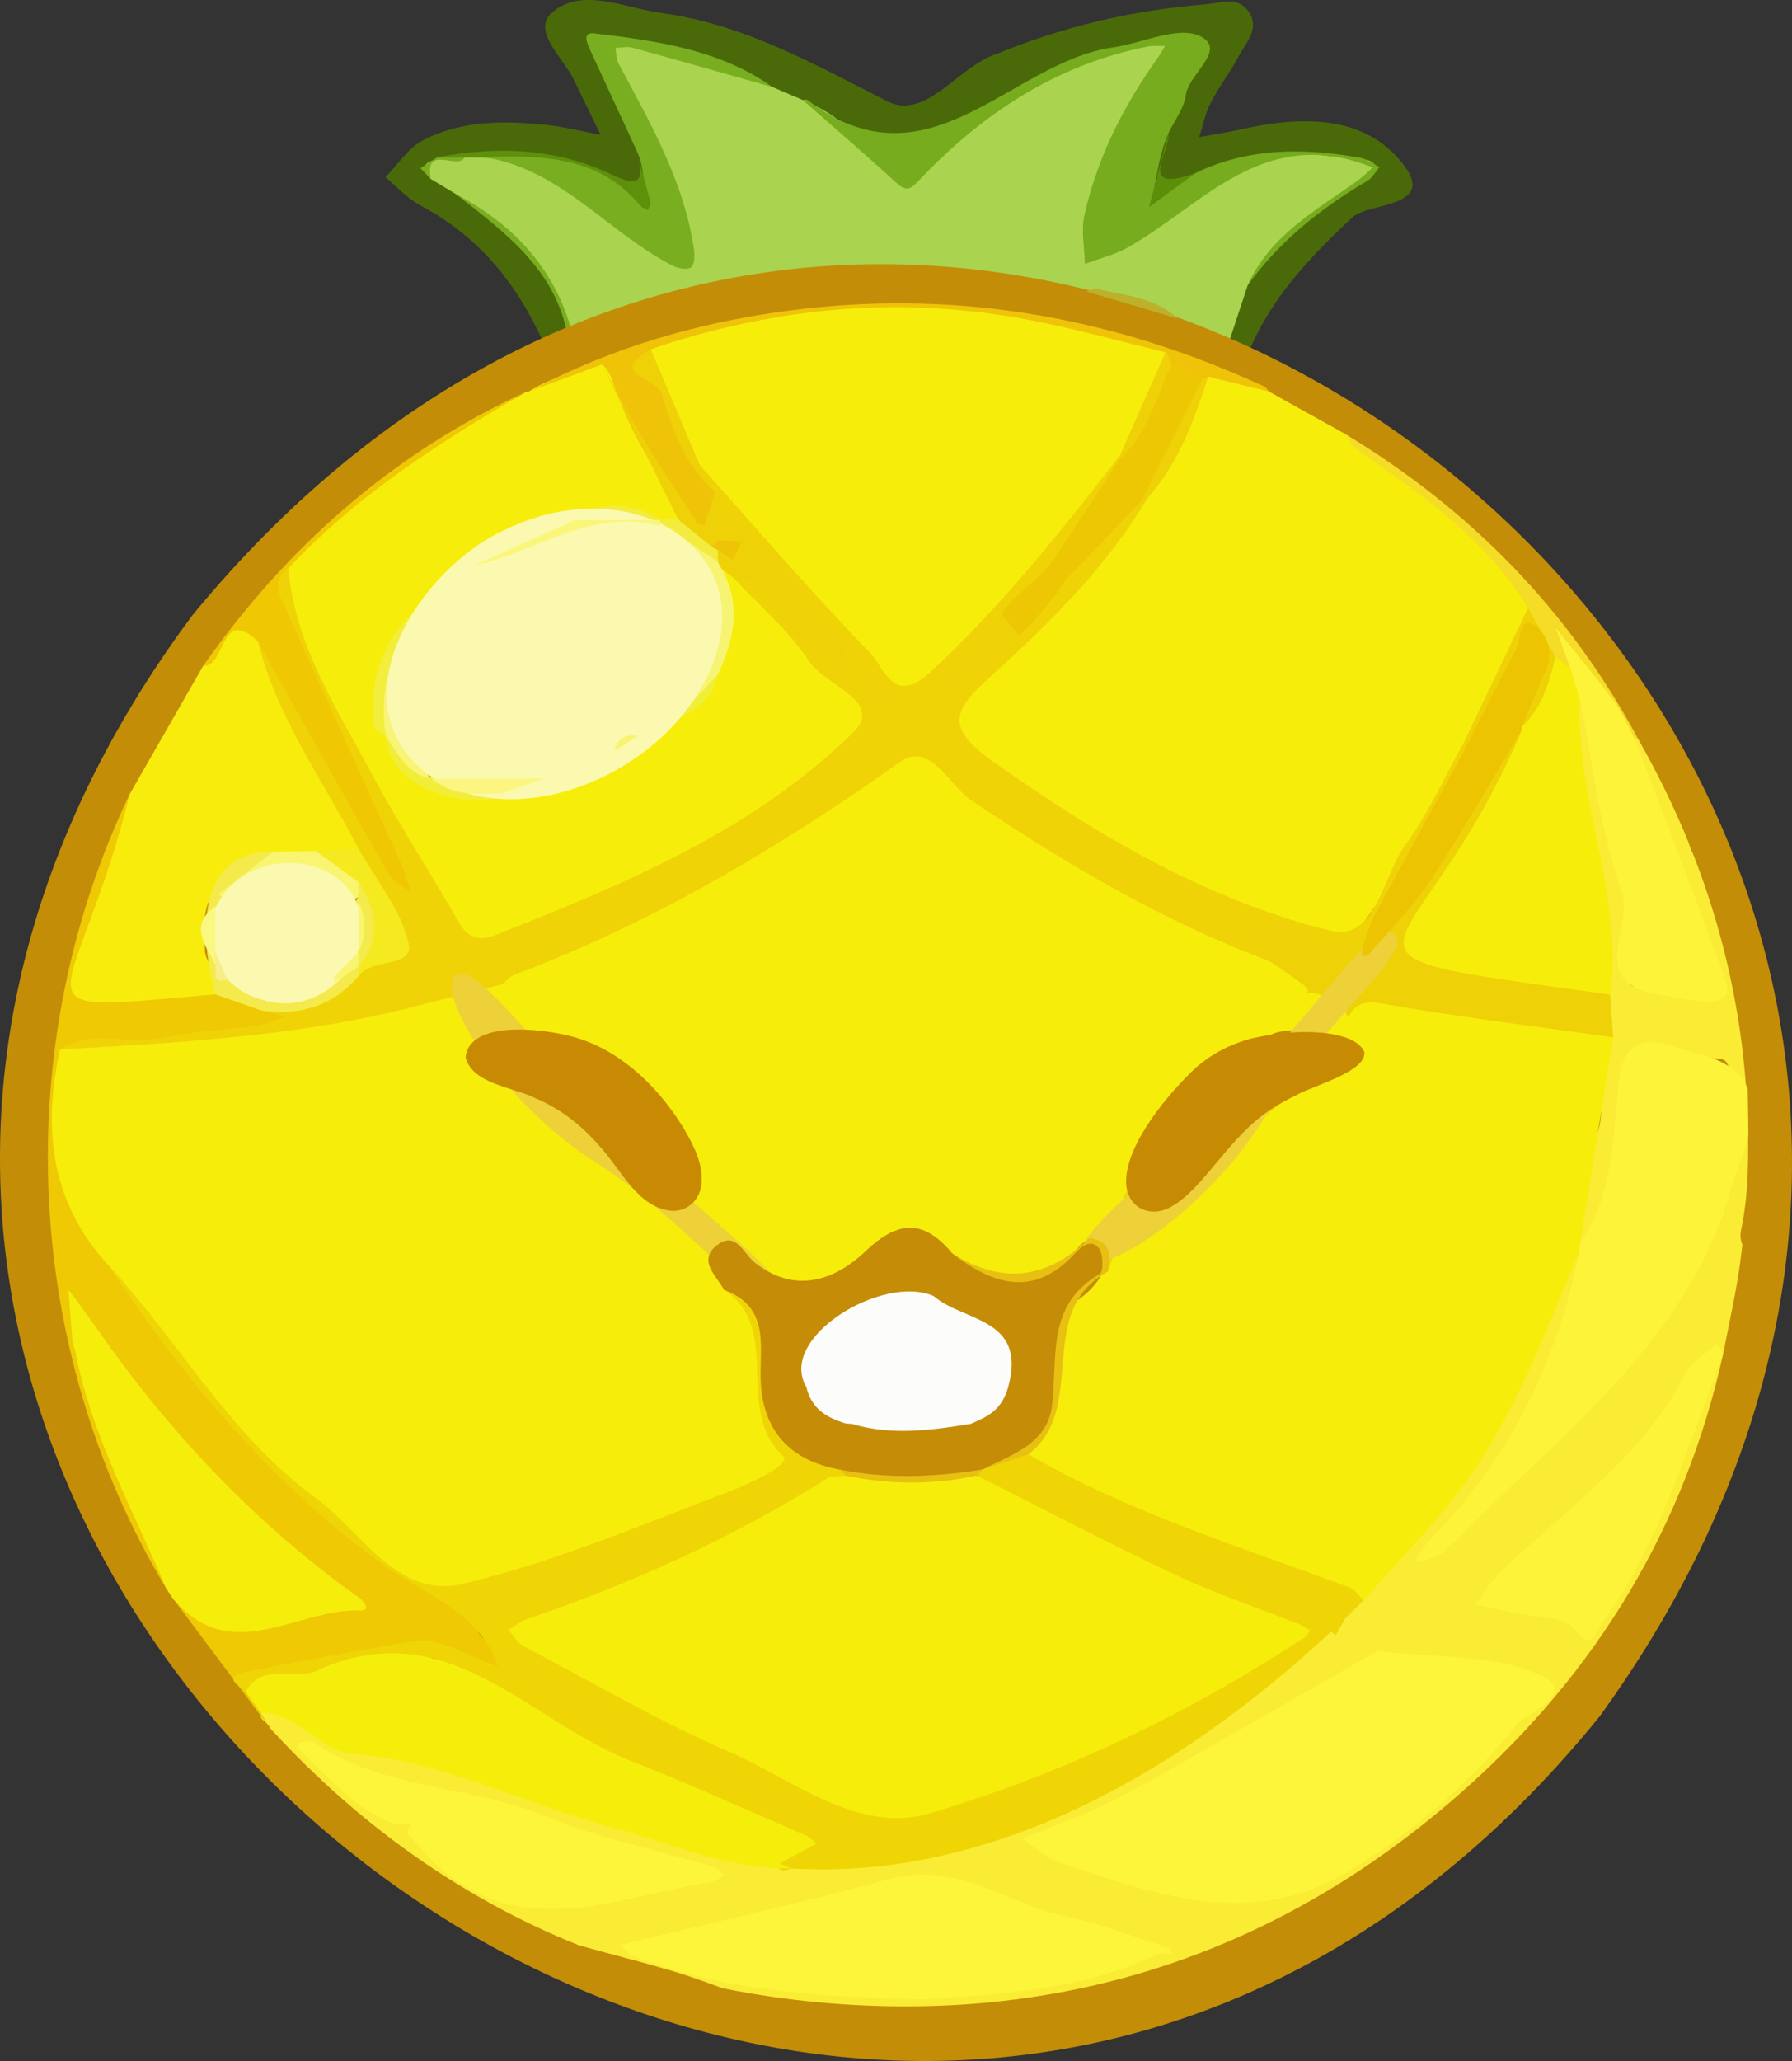 <?xml version="1.0" encoding="utf-8"?>
<!-- Generator: Adobe Illustrator 28.4.1, SVG Export Plug-In . SVG Version: 6.00 Build 0)  -->
<!DOCTYPE svg PUBLIC "-//W3C//DTD SVG 1.1//EN" "http://www.w3.org/Graphics/SVG/1.1/DTD/svg11.dtd">
<svg version="1.1" id="Layer_1" xmlns:x="http://ns.adobe.com/Extensibility/1.0/" xmlns:i="http://ns.adobe.com/AdobeIllustrator/10.0/" xmlns:graph="http://ns.adobe.com/Graphs/1.0/"
	 xmlns="http://www.w3.org/2000/svg" xmlns:xlink="http://www.w3.org/1999/xlink" x="0px" y="0px" viewBox="0 0 373.91 429.849"
	 enable-background="new 0 0 373.91 429.849" xml:space="preserve">
<rect x="0" y="0" width="373.91" height="429.849" fill="#333333" stroke="none"/>
<g>
	<path fill="#4A6A09" d="M118.737,72.144c-1.32,0.542-2.639,1.084-3.959,1.625c-0.278,0.011-0.473-0.106-0.569-0.372
		c-5.45-13.113-13.651-23.781-26.501-30.559c-2.706-1.427-4.866-3.889-7.277-5.874c2.577-2.619,4.716-6.074,7.816-7.693
		c8.029-4.192,16.922-4.123,25.724-3.213c3.813,0.394,7.566,1.368,11.346,2.079c-1.805-3.723-3.61-7.446-5.415-11.17
		c-2.154-4.782-9.125-10.443-4.725-14.334c6.155-5.442,15.235-0.93,22.817,0.083c17.061,2.28,31.835,10.607,47.042,18.364
		c8.318,4.243,14.901-7.433,23.167-9.917c13.852-5.715,28.268-9.031,43.195-10.238c3.294-0.266,7.017-1.9,9.27,1.723
		c2.198,3.535-0.796,6.387-2.313,9.242c-1.763,3.318-4.087,6.342-5.801,9.681c-1.115,2.172-1.576,4.678-2.331,7.034
		c2.911-0.535,5.845-0.969,8.729-1.621c11.672-2.64,24.285-3.142,32.453,5.659c10.104,10.886-5.735,9.386-9.243,12.688
		c-9.012,8.482-17.217,17.063-21.839,28.67c-1.467-0.371-2.934-0.74-4.401-1.11c-1.232-0.947-0.934-2.224-0.764-3.482
		c0.507-3.748,2.061-7.066,4.148-10.167c6.617-9.248,15.182-16.303,24.915-22.04c0.72-0.425,1.601-0.751,1.581-1.777
		c-0.018-0.926-0.75-1.225-1.516-1.325c-7.404-0.967-14.778-2.632-22.296-0.906c-4.321,0.992-8.338,2.925-12.63,4.015
		c-1.722-0.072-3.141,1.038-4.83,1.185c-2.507,0.217-3.469-0.683-3.295-3.138c0.178-2.511,1.246-4.817,1.523-7.293
		c0.937-4.984,3.918-9.078,6.043-13.535c2.706-5.674,2.86-5.633-3.131-5.725c-7.642-0.118-14.63,2.57-21.566,5.289
		c-6.978,2.735-13.784,5.89-20.548,9.121c-3.714,1.774-7.014,4.276-10.736,6.087c-3.743,1.822-7.059,2.164-10.733-0.232
		c-3.433-2.24-7.095-4.152-10.693-6.146c-1.209-0.67-2.423-1.318-3.887-1.022c-2.512-0.337-4.666-1.569-6.853-2.724
		c-6.028-4.482-12.93-6.952-20.191-8.399c-2.98-0.594-6.004-1.019-8.937-1.819c-1.15-0.314-2.247-0.436-3.417-0.404
		c-4.523,0.126-4.492,0.094-2.358,4.366c2.075,4.154,4.183,8.294,6.184,12.484c0.91,1.905,1.81,3.829,1.818,6.017
		c-0.219,1.449,0.699,2.632,0.925,3.969c0.502,2.97-1.323,4.511-4.095,3.338c-2.14-0.905-4.309-1.729-6.456-2.611
		c-9.035-3.709-18.405-4.169-27.953-2.981c-1.259,0.157-2.54,0.019-3.776,0.332c-3.416,1.087-3.474,1.185-1.833,3.103
		c1.908,0.953,3.788,1.945,5.303,3.491c3.769,3.67,8.568,6.046,12.24,9.859c5.118,5.314,9.281,11.136,10.977,18.472
		C119.404,69.666,119.852,70.947,118.737,72.144z"/>
	<path fill="#AAD34F" d="M161.226,18.177c2.09,0.892,4.18,1.784,6.27,2.676c7.091,2.945,12.701,7.832,17.706,13.505
		c3.662,4.151,4.745,4.285,8.398,0.065c9.62-11.115,22.014-17.752,35.581-22.685c3.782-1.375,7.647-2.205,11.549-2.969
		c1.057-0.207,2.427-0.688,3.174,0.633c0.729,1.287-0.333,2.151-1.006,3.071c-6.994,9.574-12.317,19.948-15.16,31.518
		c-0.583,2.374-0.796,4.801-1.011,7.212c-0.225,2.529,0.571,3.006,3.026,2.06c2.484-0.958,4.705-2.406,6.895-3.896
		c7.777-5.29,15.558-10.568,23.63-15.412c3.074-1.844,6.437-1.968,9.775-1.997c4.732-0.041,9.395,1.064,14.131,1.243
		c1.189,0.045,2.501,0.477,2.841,1.66c0.357,1.245-1.012,1.787-1.857,2.262c-5.449,3.061-10.237,7.049-15.171,10.811
		c-4.051,3.088-6.954,7.267-9.654,11.552c-1.474,4.468-2.948,8.937-4.422,13.406c-4.038-0.863-8.077-1.726-12.116-2.589
		c-4.564-2.494-9.546-3.815-14.55-5.001c-1.101-0.261-2.258-0.415-3.375-0.71c-7.291-1.823-14.77-2.289-22.198-3.124
		c-10.946-1.231-21.886-1.296-32.869-0.401c-12.85,1.047-25.566,2.756-37.854,6.789c-3.099,1.017-6.29,1.855-9.22,3.368
		c-1.573,0.812-3.042,0.845-4.277-0.633c-1.703-3.468-2.177-7.42-4.261-10.752c-3.346-5.349-7.213-10.172-12.473-13.837
		c-2.568-1.789-4.972-3.825-7.611-5.53c-1.739-1.046-3.479-2.092-5.218-3.137c-2.048-2.164-1.805-3.111,0.928-4.109
		c1.836-0.671,3.782-0.042,5.607-0.616c0.288-0.166,0.598-0.28,0.926-0.34c7.017-0.661,13.202,1.307,19.066,5.231
		c6.681,4.471,13.051,9.356,19.613,13.979c1.652,1.164,3.366,2.19,5.252,2.909c1.558,0.594,2.532,0.215,2.348-1.654
		c-0.144-1.469-0.101-2.974-0.54-4.394c-3.089-10.001-6.582-19.828-12.239-28.745c-1.299-2.048-2.44-4.207-3.246-6.51
		c-0.469-1.34-0.674-2.744,0.448-3.863c1.022-1.018,2.248-0.833,3.544-0.401c4.11,1.372,8.487,1.436,12.666,2.522
		C150.227,12.89,155.581,15.886,161.226,18.177z"/>
	<path fill="#79AE21" d="M119.442,69.651c-0.058,0.861-0.117,1.723-0.175,2.584c-0.181-0.01-0.358-0.04-0.531-0.091
		c-1.733-15.129-12.858-23.266-23.619-31.674C107.238,46.859,115.925,56.104,119.442,69.651z"/>
	<path fill="#76AC1E" d="M260.344,59.486c4.591-10.328,14.094-15.504,22.693-21.639c1.224-0.873,2.297-1.955,3.441-2.941
		c-1.437-0.482-2.855-1.034-4.314-1.435c-20.091-5.526-32.066,9.786-46.794,18.112c-2.765,1.563-5.984,2.326-8.993,3.459
		c-0.079-3.374-0.827-6.896-0.117-10.096c2.654-11.97,8.104-22.748,15.195-32.718c0.601-0.845,1.1-1.762,1.647-2.645
		c-1.245,0.034-2.527-0.114-3.73,0.129c-19.3,3.883-34.797,14.249-48.051,28.354c-1.614,1.718-2.605,1.602-4.34,0.01
		c-6.387-5.858-12.972-11.5-19.483-17.223c0.316-0.024,0.746-0.196,0.932-0.052c25.204,19.49,42.388-7.853,63.725-10.9
		c6.236-0.891,13.768-4.62,18.324-2.326c5.646,2.843-2.433,7.753-3.048,12.248c-0.378,2.764-2.363,5.308-3.627,7.951
		c-1.672,3.734-2.249,7.75-2.994,11.72c-0.077,0.41-0.065,1.757,0.564,0.97c2.154-2.698,5.692-2.524,8.159-4.418
		c11.016-5.284,22.547-5.214,34.225-3.15c1.434,0.253,2.732,1.278,4.093,1.945c-0.825,0.963-1.471,2.228-2.504,2.841
		C275.663,43.422,266.964,50.255,260.344,59.486z"/>
	<path fill="#79AE21" d="M161.226,18.177c-9.751-2.758-19.494-5.549-29.266-8.23c-1.094-0.3-2.358,0.018-3.543,0.05
		c0.2,1.083,0.146,2.302,0.639,3.229c6.606,12.42,13.701,24.639,15.761,38.884c0.176,1.221,0.087,3.129-0.644,3.655
		c-0.783,0.564-2.652,0.221-3.74-0.329c-12.897-6.523-22.31-18.867-37.098-22.213c-2.03-0.459-4.205-0.276-6.313-0.39
		c-0.174-1.364,0.891-0.893,1.477-0.912c8.119-0.258,16.242,0.099,23.97,2.67c3.702,1.232,7.53,2.649,10.7,5.187
		c0.299,0.24,0.556,0.797,0.966,0.551c0.373-0.223,0.086-0.768,0.106-1.172c0.144-2.877-0.308-5.633-1.615-8.223
		c-3.164-6.837-6.328-13.675-9.491-20.512c-0.661-1.429-1.682-3.768,0.859-3.463C137.023,8.524,150.073,10.293,161.226,18.177z"/>
	<path fill="#5F900C" d="M132.625,30.935c1.049,3.744,2.133,7.48,3.102,11.245c0.121,0.471-0.362,1.098-0.566,1.653
		c-0.508-0.292-1.153-0.471-1.506-0.894c-9.881-11.834-23.443-10.296-36.635-10.106c0,0-0.06,0.022-0.06,0.022
		c-1.902,0.463-3.802,0.537-5.695-0.05c11.658-2.195,23.127-2.029,34.261,2.646C130.007,37.333,135.977,41.403,132.625,30.935z"/>
	<path fill="#5C8E09" d="M249.531,36.045c-3.257,2.382-6.514,4.765-9.772,7.147c1.348-5.14,2.695-10.279,4.043-15.418
		C244.17,31.596,236.954,40.663,249.531,36.045z"/>
	<path fill="#79AE21" d="M91.266,32.806c1.898,0.017,3.797,0.033,5.695,0.05c-1.609,2.664-8.449-2.904-7.061,4.478
		c-0.727-0.754-1.454-1.507-2.18-2.261C88.902,34.317,90.084,33.561,91.266,32.806z"/>
	<path fill="#C38D08" d="M333.796,357.95C478.416,158.292,197.305-62.872,40.15,128.319
		C-105.428,323.96,180.234,547.549,333.796,357.95z"/>
	<path fill="#F6ED0B" d="M264.824,81.687c5.298,2.948,10.595,5.895,15.893,8.843c2.423,2.274,4.99,4.356,8.06,5.702
		c1.571,0.688,2.968,1.9,3.965,2.989c1.924,2.1,4.709,3.001,6.379,5.418c1.931,2.792,5.415,3.839,7.914,6.142
		c1.529,1.41,3.233,2.763,4.435,4.392c1.948,2.64,4.045,5.141,6.127,7.663c0.958,1.16,1.659,2.448,1.768,3.994
		c-1.383,3.964-3.617,7.533-5.308,11.363c-2.493,5.647-4.943,11.322-7.79,16.809c-5.136,10.174-11.096,19.893-16.628,29.847
		c-1.813,3.261-4.308,6.202-6.321,9.415c-1.107,1.766-2.809,2.264-4.983,1.669c-8.667-2.368-17.032-5.426-25.22-9.197
		c-17.369-7.998-34.084-16.996-48.97-29.121c-1.477-1.203-2.939-2.423-4.378-3.67c-2.885-2.5-3.031-3.991-0.381-6.871
		c3.439-3.736,6.967-7.422,10.781-10.757c3.338-2.918,6.657-5.88,9.425-9.278c6.388-7.842,14.222-14.516,19.168-23.525
		c5.584-6.73,8.823-14.658,11.662-22.79c0.347-0.995,0.681-1.988,1.41-2.789c2.323-1.62,4.688-0.365,6.523,0.603
		C260.483,79.658,262.84,80.305,264.824,81.687z"/>
	<path fill="#FAEC34" d="M352.223,175.459c-2.964-7.234-6.442-14.369-10.455-21.399c-0.311-0.218-0.597-0.19-0.859,0.086
		c-0.673,2.287,0.721,4.067,1.494,5.987c2.268,5.639,5.432,10.832,6.689,16.995c0.816,4.004,2.091,8.235,4.288,11.847
		c3.046,5.006,3.848,10.676,5.368,16.134c0.417,1.497-0.143,2.651-2.051,1.575c-1.131-0.638-2.347-1.142-3.63-0.912
		c-3.587,0.643-7.171,0.07-10.749,0.165c-2.454,0.065-2.93-1.118-2.126-2.87c0.919-2.002,0.719-3.846,0.3-5.848
		c-0.323-1.542-0.587-3.103-0.701-4.695c-0.522-7.279-1.765-14.459-3.269-21.59c-0.601-2.85-2.137-5.529-1.015-8.623
		c0.362-0.998-0.225-2.067-0.817-2.975c-0.459-0.703-1.11-1.355-0.985-2.272c0.464-3.415-2.121-6.111-2.199-9.442
		c-0.023-0.961-0.662-2.787-2.499-1.345c-1.359,5.751-1.261,11.672,0.239,17.196c2.943,10.836,5.122,21.701,5.513,32.946
		c0.128,3.672-0.823,7.369,0.252,11.012c1.208,2.987,1.011,6.072,0.658,9.167c-0.214,2.101-0.587,4.198-1.04,6.239
		c-0.97,4.376,0.128,8.928-1.21,13.214c-1.701,5.451-2.439,11.128-4.113,16.586c-0.632,2.06-1.426,4.273-0.256,6.479
		c1.566,1.423,2.499,0.13,3.386-0.866c0.936-1.051,1.174-2.452,1.583-3.767c3.025-9.745,4.346-19.774,5.165-29.902
		c0.301-3.718,1.323-4.377,5.041-4.511c4.455-0.161,8.855,0.733,13.26,0.66c2.427-0.041,2.995,0.497,3.411,2.745
		c0.97,5.242,0.467,10.508,0.8,15.729c0.456,7.145-2.479,13.125-4.94,19.317c-1.12,2.819-3.065,5.304-4.101,8.214
		c-0.401,1.126-0.974,2.201-2.13,2.64c-3.666,1.393-5.674,4.403-7.213,7.668c-1.507,3.197-3.033,6.224-6.193,8.144
		c-0.891,0.541-1.446,1.559-1.844,2.543c-1.06,2.615-2.432,4.917-5.199,6.089c-0.673,0.285-1.196,0.881-1.633,1.483
		c-3.028,4.174-7.764,6.83-10.232,11.514c-0.331,0.628-0.959,1.173-1.597,1.522c-3.923,2.145-6.126,6.195-9.782,8.68
		c-2.668,1.814-5.499,3.548-7.386,6.332c-0.212,0.313-0.864,0.632-1.119,0.351c-0.488-0.538,0.151-0.952,0.492-1.281
		c1.141-1.099,2.706-1.713,3.656-3.02c4.516-6.214,9.895-11.853,12.802-19.143c0.315-0.791,0.856-1.435,1.475-2.038
		c3.742-3.65,5.951-8.463,7.193-13.175c1.625-6.163,3.879-12.021,6.049-17.953c0.768-2.099,1.466-4.248-0.126-6.323
		c-3.522,0.476-3.824,3.472-4.478,5.993c-1.172,4.523-2.73,8.942-4.916,12.998c-1.809,3.357-4.099,6.389-4.366,10.375
		c-0.055,0.829-0.556,1.626-1.182,2.208c-2.63,2.449-4.109,5.559-5.463,8.818c-0.969,2.331-2.385,4.466-3.906,6.521
		c-6.669,9.013-15.193,16.428-21.877,25.423c-5.099,5.07-10.411,9.924-15.936,14.513c-4.554,3.782-8.82,7.994-13.806,11.174
		c-9.357,5.966-18.907,11.619-29.056,16.221c-10.689,4.847-21.482,9.411-33.055,11.613c-7.124,1.355-14.271,3.145-21.667,1.915
		c-1.77-0.294-3.593-0.131-5.376,0.186c-1.667,0.644-3.226,0.111-4.904-0.188c-13.657-2.434-26.627-7.259-39.881-11.106
		c-6.5-1.886-12.445-5.287-19.143-6.533c-1.766-0.329-3.372-1.18-5.035-1.855c-5.31-2.154-10.764-4.099-16.589-3.271
		c-2.915,0.414-5.044-0.474-7.329-1.976c-3.435-2.258-6.984-4.36-10.594-6.333c-2.054-1.123-4.258-1.98-6.616-0.672
		c-1.172,1.975,1.376,2.271,1.625,3.603c18.798,20.49,40.308,35.61,64.361,45.283c6.275,1.782,12.63,3.352,18.888,5.18
		c3.705,1.082,7.464,2.44,11.265,3.82c8.078,1.636,16.392,2.752,24.942,3.33c49.272,3.331,92.914-11.954,129.851-44.815
		c27.486-24.452,45.898-54.628,53.913-90.792c0.002,0.001,0.004,0.003,0.005,0.004c1.179-6.225,2.629-12.412,3.492-18.681
		c0.19-1.383,0.361-2.761,0.52-4.138c-0.376-0.875-0.506-1.903-0.267-3.052c0.724-3.478,1.12-6.979,1.327-10.492
		c0.953-23.526-2.846-46.144-11.315-67.855C352.882,177.291,352.514,176.383,352.223,175.459z M356.538,286.152
		c-2.623,8.569-6.213,16.796-8.9,25.34c-1.023,3.251-3.253,5.928-4.467,9.093c-2.562,6.679-6.995,12.285-10.539,18.401
		c-0.734,1.267-1.587,1.695-2.642,0.297c-1.177-1.558-2.873-2.068-4.702-2.321c-4.187-0.579-8.259-1.869-12.53-1.951
		c-0.918-0.018-2.118-0.061-2.544-0.96c-0.416-0.878,0.649-1.45,1.173-2.048c4.36-4.981,9.927-8.771,13.953-14.092
		c0.568-0.75,1.311-1.413,2.121-1.9c5.999-3.61,10.458-8.946,14.998-14.038c2.745-3.078,6.207-5.984,7.428-10.118
		c1.353-4.583,5.879-6.19,8.259-9.74c0.306-0.457,0.946-0.076,1.37,0.268C357.073,282.476,357.011,284.607,356.538,286.152z"/>
	<path fill="#F6ED0B" d="M109.736,81.736c0.197-0.041,0.397-0.069,0.598-0.083c4.708-2.989,10.09-4.26,15.295-5.985
		c2.676,1.861,2.911,5.043,3.998,7.703c2.356,5.765,4.934,11.392,8.206,16.704c0.739,1.2,1.831,2.036,2.633,3.131
		c1.248,1.706,2.581,3.466,0.902,5.669c-1.136,0.612-2.337,0.448-3.537,0.303c-2.767-0.748-5.163-2.538-8.354-2.163
		c-3.183,0.374-6.534-0.354-9.262,2.022c-2.953,0.19-5.777,0.68-8.231,2.594c-0.877,0.684-2.184,0.696-3.274,1.055
		c-4.587,1.51-9.154,3.1-12.143,7.286c-3.198,2.5-5.705,5.815-9.275,7.879c-0.77,0.327-1.775,0.534-1.986,1.408
		c-0.741,3.064-2.752,5.614-4.222,8.173c-2.448,4.259-1.524,8.429-1.858,12.665c-0.098,1.236,0.113,2.302,1.422,2.828
		c0.247,0.226,0.436,0.49,0.578,0.791c1.265,6.469,5.662,9.661,11.716,10.928c4.878,1.021,9.812,0.846,14.724,0.077
		c2.284-0.405,4.886,0.251,6.561-2.167c0.406-0.586,1.354-0.519,2.092-0.494c1.306,0.045,2.522-0.323,3.649-0.891
		c4.246-2.138,8.715-3.802,12.944-5.926c1.894-0.951,4.061-2.271,4.903-4.643c0.659-0.784,1.495-1.222,2.521-1.277
		c3.391-0.877,8.211-6.112,8.392-9.133c2.079-3.982,3.231-8.161,2.99-12.705c-0.129-2.429-0.172-4.824-1.655-6.925
		c-0.38-0.539-0.282-1.211,0.016-1.816c1.682-1.16,2.436,0.323,3.408,1.188c2.995,4.106,6.639,7.649,10.205,11.223
		c5.429,5.443,11.058,10.691,16.457,16.169c2.109,2.14,2.103,3.92,0.021,6.025c-0.817,0.826-1.74,1.544-2.635,2.286
		c-8.774,7.272-18.273,13.548-27.765,19.803c-4.118,2.713-9.225,3.585-13.493,6.224c-1.868,1.155-3.988,1.958-5.867,3.136
		c-8.427,5.286-18.26,7.203-27.17,11.354c-3.576,1.666-5.978,0.386-8.364-2.978c-5.45-7.682-10.124-15.856-14.543-24.124
		c-4.954-9.27-10.524-18.275-14.37-28.08c-2.299-5.86-5.382-11.423-6.86-17.619c-0.417-1.75-0.63-3.291,0.437-4.817
		c4.639-5.324,10.22-9.623,15.479-14.279c6.396-5.663,13.752-9.981,20.646-14.939C99.995,86.202,105.255,84.659,109.736,81.736z"/>
	<path fill="#F8EC0C" d="M27.115,165.525c5.096-8.888,10.192-17.776,15.288-26.664c2.174-1.594,3.05-4.203,4.821-6.132
		c3.365-3.665,5.037-3.501,7.443,0.937c0.706,5.209,3.399,9.69,5.52,14.335c3.401,7.451,7.232,14.691,11.775,21.56
		c1.518,2.296,3.722,4.688,2.821,7.989c-1.29,1.345-2.937,1.494-4.576,1.096c-1.569-0.382-3.056-0.208-4.575,0.093
		c-2.711,0.234-5.429,0.052-8.14,0.14c-4.057-1.053-6.69,1.304-9.217,3.877c-0.205,0.209-0.26,0.632-0.517,0.777
		c-5.941,3.36-5.235,9.016-5.025,14.493c0.049,1.286,0.53,2.323,1.373,3.403c1.466,1.877,1.932,4.114,0.791,6.433
		c-0.599,0.478-1.312,0.835-2.041,0.779c-8.264-0.641-16.338,1.959-24.606,1.379c-4.378-0.307-4.923-1.218-4.123-5.444
		c2.021-10.681,5.889-20.772,9.51-30.944C24.62,170.869,26.01,168.251,27.115,165.525z"/>
	<path fill="#EEC904" d="M27.115,165.525c-11.796,46.931-27.032,45.714,17.799,41.864c2.064-1.771,4.174-0.801,5.624,0.567
		c2.418,3.232,8.947,0.887,9.897,3.9c-1.778,5.564-35.895,6.045-42.558,6.079c-3.936-1.192-5.122,3.263-4.702,6.457
		c0.721,5.726-1.593,11.194-1.346,16.896c0.104,2.405,0.56,4.42,2.093,6.387c6.225,8.466,10.007,18.554,16.904,26.498
		c10.587,13.981,21.053,28.077,34.864,39.121c9.002,6.915,16.808,16.138,27.702,19.932c3.446,0.987,6.425,2.414,6.249,6.769
		c0.644,2.211,3.727,2.696,4.558,5.052c2.061,2.004-1.025,5.024-2.907,2.967c-1.547-1.848-3.396-2.134-5.587-2.031
		c-4.073-1.299-5.806-4.502-10.833-2.47c-10.565,3.478-21.578,4.324-32.468,5.994c-5.5,0.569,3.312,4.465,2.037,7.749
		c0.625,1.046,1.249,2.092,1.874,3.137c-6.786-9.061-13.571-18.122-20.357-27.183c1.722-0.629,2.6,0.66,3.324,1.717
		c2.526,3.69,5.656,4.404,10.116,3.737c7.942-1.472,16.729-1.606,24.253-4c-21.727-17.596-42.594-38.338-58.319-62.079
		c2.335,16.725,8.119,32.858,15.985,47.813c0.932,3.007,5.572,8.17,3.367,10.909C4.659,281.263,1.86,218.09,27.115,165.525z"/>
	<path fill="#F5EE0B" d="M34.686,331.309c-6.859-16.299-15.607-31.875-18.979-49.509c-0.137-0.719-0.525-1.402-0.588-2.121
		c-0.316-3.574-0.562-7.154-0.832-10.732c2.068,2.844,4.179,5.658,6.198,8.536c15.144,21.581,33.012,40.501,54.553,55.845
		c1.075,0.766,2.275,2.638,0.209,2.549c-13.111-0.563-27.189,12.1-39.286-2.665C35.535,332.577,35.11,331.943,34.686,331.309z"/>
	<path fill="#EFC703" d="M53.812,133.778c-7.938-7.571-6.666,5.497-11.41,5.083c17.492-24.869,39.576-44.337,67.334-57.126
		c-17.888,10.444-35.298,21.531-49.59,36.811c-1.493,1.582-1.553,3.472-0.861,5.332c2.831,7.608,6.005,15.074,9.377,22.461
		c3.456,7.57,7.517,14.842,11.398,22.176c2.388,4.514,3.273,9.574,6.051,13.841c0.4,0.614,0.624,1.35,0.704,2.094
		c0.223,2.066-0.89,2.962-2.914,2.309c-1.59-0.513-2.655-1.664-3.523-3.049C70.336,167.696,60.561,151.541,53.812,133.778z"/>
	<path fill="#EFC408" d="M125.614,76.02c-5.093,1.878-10.186,3.756-15.279,5.633c18.011-9.601,37.322-14.988,57.505-17.268
		c33.487-3.783,65.395,2.114,95.883,16.202c0.442,0.204,0.737,0.726,1.101,1.1c-4.239-1.046-8.479-2.092-12.718-3.137
		c-0.477,0.438-0.878,0.962-1.472,1.265c-3.185,0.866-4.825-1.315-6.559-3.316c-0.558-0.969-1.122-1.931-2.362-2.168
		c-11.433-3.972-23.273-6.176-35.226-7.592c-10.884-1.289-21.754-2.257-32.817-0.504c-10.415,1.651-20.916,2.719-31.146,5.415
		c-1.838,0.484-3.638,1.108-5.386,1.852c-1.202,0.333-2.495,0.481-2.794,2.104c-0.271,1.471,1.024,1.676,1.737,2.326
		c1.364,1.242,2.238,2.643,2.616,4.529c0.537,2.681,2.22,4.952,3.406,7.377c2.106,4.304,3.743,8.965,7.481,12.308
		c0.172,0.268,0.297,0.553,0.382,0.858c0.272,2.131,0.278,4.202-1.128,6.029c-1.464,1.902-2.951,2.06-4.364,0.19
		c-6.731-8.907-12.685-18.261-16.363-28.904C127.567,78.747,127.011,77.125,125.614,76.02z"/>
	<path fill="#F5DC27" d="M341.768,154.059c-0.228,0.009-0.455,0.019-0.683,0.028c-0.822-0.02-1.475-0.483-1.795-1.127
		c-3.154-6.344-8.058-11.518-11.693-17.536c-0.217-0.359-0.394-0.743-0.643-1.084c0.244,0.296,0.426,0.634,0.577,0.981
		c0.628,1.438,1.46,2.875,0.151,4.385c-1.992,0.425-2.886-0.927-3.762-2.31c-1.277-3.73-3.646-6.939-5.082-10.594
		c-8.787-14.466-22.387-23.714-35.854-33.13c-0.999-0.699-1.522-2.079-2.266-3.142C306.741,106.264,327.346,127.196,341.768,154.059
		z"/>
	<path fill="#BDB02B" d="M226.635,60.774c0.637-0.201,1.275-0.402,1.911-0.602c5.954,1.493,12.374,1.713,17.203,6.284
		C239.378,64.562,233.007,62.668,226.635,60.774z"/>
	<path fill="#EFD306" d="M53.812,133.778c8.976,16.029,17.891,32.093,27.013,48.038c1.014,1.773,3.211,2.87,4.86,4.281
		c-0.574-1.803-0.974-3.685-1.747-5.398c-8.439-18.69-16.964-37.341-25.382-56.04c-1.022-2.269-0.845-4.572,1.591-6.114
		c1.516,16.454,10.516,29.898,17.996,43.879c5.459,10.204,11.884,19.887,17.609,29.955c1.971,3.466,4.424,3.889,7.647,2.62
		c26.938-10.604,53.876-21.801,74.736-42.359c6.396-6.304-6.038-9.742-9.325-14.739c-4.268-6.487-10.483-11.696-15.86-17.454
		c1.433-2.553,3.256-2.504,5.392,0.142c2.976,3.686,5.881,7.428,8.886,11.093c1.658,2.022,3.854,3.243,5.961,4.625
		c0.401,0.263,0.941,0.792,1.376,0.266c0.366-0.443-0.108-0.976-0.369-1.41c-0.656-1.093-1.615-1.942-2.41-2.923
		c-3.246-4.008-7.158-7.451-9.967-11.834c-0.915-1.427-2.168-2.567-3.664-3.427c-1.335-0.768-2.171-1.857-2.514-3.444
		c-0.285-1.314-1.03-2.418-2.103-3.413c-2.175-2.014-3.863-4.424-4.39-7.459l-0.001-0.001c-1.042-1.934-3.659-2.93-3.374-5.654
		c1.928-0.817,2.665,0.819,3.533,1.862c6.558,7.876,12.977,15.867,19.859,23.472c5.897,6.518,12.36,12.454,18.704,18.515
		c1.403,1.34,2.668,0.673,3.939-0.317c6.233-4.854,11.532-10.657,16.63-16.633c2.938-3.444,5.882-6.887,8.991-10.178
		c4.57-4.838,8.186-10.439,12.278-15.661c1.056-1.347,1.733-3.276,3.985-3.165c0.225,0.217,0.383,0.473,0.469,0.774
		c0.15,1.011-0.246,1.882-0.792,2.668c-4.153,5.981-8.011,12.16-12.202,18.116c-2.818,3.157-6.359,5.586-9.003,8.92
		c-0.989,1.029-1.944,2.086-2.738,3.28c-2.765,3.279-5.603,6.497-8.277,9.852c-0.431,0.541-1.09,0.985-1.028,1.817
		c0.604-0.238,1.027-0.718,1.495-1.132c1.1-0.974,2.251-1.906,3.255-2.971c1.649-1.75,3.072-3.757,5.969-3.281
		c0.429,0.071,0.834-0.576,1.172-0.98c1.225-0.983,2.137-2.269,3.249-3.363c2.743-2.131,5.051-4.596,6.163-7.986
		c0.938-1.827,2.403-3.228,3.93-4.514c3.809-3.207,7.479-6.526,10.319-10.664c0.479-0.698,1.143-1.242,1.934-1.602
		c0.61-0.204,1.218-0.343,1.792,0.097c-8.612,14.487-20.559,26.155-32.871,37.29c-7.426,6.716-9.453,10.382,0.35,17.363
		c21.796,15.519,44.686,29.003,70.52,35.486c9.784,2.455,11.006-11.216,15.742-17.698c4.869-6.664,8.292-14.383,12.348-21.641
		c0.603,0.426,0.757,1.049,0.768,1.736c-0.956,5.917-4.726,10.518-7.461,15.583c-1.753,3.246-3.892,6.308-5.019,9.839
		c-1.264,3.962-4.566,6.547-6.412,10.089c-0.587,1.12-1.291,2.168-1.971,3.233c-1.609,2.52-3.901,3.364-6.793,2.923
		c-2.94-0.449-5.705-1.466-8.495-2.432c-2.198-0.761-4.444-1.391-6.794-0.608c-1.449,0.483-2.039,1.143-0.534,2.341
		c0.964,0.767,2.193,1.368,2.217,2.875c-1.575,1.678-3.151,0.499-4.626-0.105c-13.544-5.551-26.264-12.668-38.964-19.911
		c-10.262-5.853-19.784-12.607-28.852-20.088c-1.635-1.349-3.129-1.365-4.852-0.073c-11.336,8.5-23.285,16.098-35.365,23.469
		c-3.574,2.181-7.476,3.912-11.247,5.809c-10.388,5.226-20.696,10.649-31.773,14.35c-2.108,0.704-2.914,1.808-1.855,3.911
		c-2.443,2.854-5.789,3.871-9.299,4.57c-3.613-2.672-7.378-2.014-11.433-1.003c-9.206,2.296-18.621,3.575-27.962,5.22
		c-12.12,2.135-24.289,2.739-36.544,2.457c-1.723-0.04-3.326,0.518-4.973,0.872c-1.694,0.365-3.369,0.506-4.727-0.917
		c6.662-4.451,14.243-0.749,21.315-2.393c6.413-1.49,13.137-1.612,19.694-2.545c2.096-0.298,4.096-1.265,6.14-1.925l-5.214-1.283
		c0.648-1.303,1.938-0.974,3.03-1.065c1.476-0.122,2.965-0.059,4.442,0.046c3.558,0.251,6.33-1.224,8.557-3.892
		c0.96-1.151,1.975-2.178,3.332-2.828c2.806-1.577,5.391-3.578,8.676-4.234c1.747-0.349,1.993-1.382,1.186-3.032
		c-2.306-4.715-5.805-8.743-7.749-13.666c-0.657-1.664-1.555-3.224-1.155-5.106C67.39,162.751,57.751,149.646,53.812,133.778z"/>
	<path fill="#EED107" d="M305.486,156.635c0-0.634-0.001-1.267-0.001-1.901c4.451-9.311,8.901-18.621,13.352-27.932
		c1.908,3.388,3.817,6.775,5.725,10.163c1.267,4.75-2.602,13.253-6.735,14.812c-1.469-1.02-0.596-2.266-0.252-3.39
		c0.896-2.926,2.346-5.63,3.562-8.426c0.921-2.117,0.839-4.071-0.215-6.047c-0.386-0.724-0.644-1.805-1.566-1.789
		c-0.994,0.017-1.083,1.164-1.337,1.917c-2.228,6.617-5.594,12.707-8.817,18.853C308.4,154.427,307.95,156.62,305.486,156.635z"/>
	<path fill="#EED107" d="M239.396,103.934c-0.427,0.21-0.854,0.42-1.281,0.63c-0.888-1.025-0.336-2.001,0.161-2.923
		c3.65-6.767,8.214-13.06,10.6-20.482c0.313-0.973,1.124-1.499,1.951-1.991c0.426-0.206,0.852-0.413,1.278-0.619
		C249.181,87.667,245.928,96.62,239.396,103.934z"/>
	<path fill="#F6ED0B" d="M329.634,260.773c-7.228,16.889-13.404,34.374-24.489,49.253c-6.245,8.382-13.708,15.856-20.623,23.74
		c-2.814-2.249-6.314-3.106-9.624-3.818c-4.679-1.006-9.112-2.626-13.573-4.184c-12.366-4.321-24.376-9.525-36.222-15.101
		c-2.688-1.265-5.494-2.162-8.288-3.124c-2.087-0.719-3.534-1.948-2.99-4.467c0.758-1.396,1.661-2.696,2.851-3.752
		c2.799-2.484,3.641-5.869,3.899-9.307c0.3-3.997,0.214-8.04,0.017-12.049c-0.137-2.778,0.946-4.646,3.183-6.065
		c2.808-1.781,5.194-3.968,6.596-7.064c0.96-4.33,4.626-6.125,7.597-8.846c11.176-10.236,22.618-20.286,31.574-32.683
		c1.47-2.035,3.555-2.822,5.848-3.427c3.597-0.95,4.401-2.208,4.027-5.905c-0.312-3.089,1.788-5.85,4.869-6.355
		c1.483-0.243,2.945-0.031,4.407,0.272c12.925,2.682,25.914,5.011,38.957,7.041c2.983,0.464,6.126-0.096,8.948,1.407
		c-2.317,14.386-4.633,28.773-6.95,43.159C330.037,259.926,329.976,260.351,329.634,260.773z"/>
	<path fill="#EFD506" d="M214.589,303.305c21.062,12.239,44.304,19.301,66.992,27.793c1.152,0.431,1.969,1.758,2.941,2.668
		c-31.411,31.279-73.661,58.737-119.507,55.922c-3.16,1.528-4.008-1.971-1.344-3.463c1.026-0.946,3.241-0.512,3.237-2.158
		c-26.225-10.669-52.166-23.408-76.532-38.218c-9.828-1.114-20.259,4.448-30.406,4.796c-2.992,0.366-6.186-0.026-8.714,2.194
		c-1.189-1.386-5.035-2.765-0.089-4.209c11.164-1.926,22.321-4.306,33.529-6.083c7.254-1.749,12.71,3.113,19.179,4.969
		c-3.728-11.293-15.458-15.018-23.992-21.207c-23.288-16.989-41.473-38.524-57.205-62.366c5.462,0.314,18.068,22.159,23.443,27.134
		c10.853,13.453,24.674,24.042,38.029,34.862c4.862,4.086,10.254,5.096,15.999,3.049c20.297-6.352,40.183-13.908,59.501-22.677
		c6.717-3.72-4.314-6.499-3.43-21.712c2.117-13.742-7.136-10.456-5.003-15.802c18.909,3.838-2.706,28.909,22.797,36.486
		c1.177,0.312,2.576,0.903,2.651,2.32c-19.58,11.911-40.335,22.301-62.03,29.798c-1.839,0.924-8.419,1.421-5.524,4.283
		c24.278,15.303,50.66,27.4,78.027,36.209c11.982,0.787,23.066-7.578,34.278-11.161c14.816-6.185,29.005-13.875,43.096-21.517
		c1.695-1.205,8.626-4.207,4.574-5.837c-17.222-6.959-35.015-12.877-50.757-23.01c-2.591-2.793-17.427-5.445-13.833-10.293
		c2.401-0.745,4.856-1.211,6.98-2.699C212.535,302.812,213.524,302.248,214.589,303.305z"/>
	<path fill="#FDF53A" d="M287.469,344.338c11.926,1.501,24.136,0.559,33.871,5.014c8.412,3.85-2.912,7.91-4.848,10.334
		c-9.81,12.283-21.875,22.662-35.397,30.776c-20.244,12.147-40.369,4.566-60.212-2.081c-2.775-0.929-5.088-3.234-7.614-4.902
		c6.206-2.559,12.611-4.727,18.57-7.768c8.81-4.496,17.315-9.59,25.928-14.468C267.968,355.465,278.146,349.646,287.469,344.338z"/>
	<path fill="#FDF439" d="M364.665,227.049c-1.362-3.282-4.561-5.983-10.924-7.398c-4.81-1.07-14.672-7.024-15.996,6.081
		c-1.168,11.555-1.134,23.539-8.097,33.764c-0.005,0.425-0.009,0.851-0.014,1.276c-4.641,22.918-14.406,43.192-30.936,59.999
		c-1.23,1.25-2.156,2.802-3.164,4.255c-0.057,0.082,0.535,0.823,0.65,0.781c1.646-0.605,3.601-0.918,4.826-2.025
		c4.491-4.061,8.682-8.451,13.085-12.613c19.345-18.286,39.551-36.534,46.98-62.885c0.88-3.12,2.722-7.258,3.734-11.451
		C364.788,233.576,364.707,230.312,364.665,227.049z"/>
	<path fill="#F5EE0B" d="M51.256,352.839c3.489-6.316,10.063-2.182,14.841-4.387c27.047-12.48,44.107,10.39,65.255,18.684
		c12.438,4.878,24.613,10.428,36.887,15.721c0.794,0.342,1.42,1.074,2.124,1.624c-0.857,0.464-1.715,0.925-2.571,1.392
		c-1.692,0.923-3.383,1.85-5.074,2.775c0.766,0.346,1.532,0.691,2.297,1.037c-13.505,0.137-25.679-5.422-38.362-8.854
		c-17.837-4.826-34.418-13.683-53.429-15.078c-6.37-0.468-11.066-8.599-18.781-8.496C53.38,355.784,52.318,354.312,51.256,352.839z"
		/>
	<path fill="#FDF53A" d="M193.045,417.028c-21.786-0.542-41.812-1.619-60.852-9.068c-1.058-0.414-1.863-1.476-2.785-2.236
		c1.006-0.271,2.007-0.563,3.019-0.808c17.755-4.312,35.612-8.246,53.234-13.046c13.787-3.755,24.452,5.118,36.618,7.792
		c7.319,1.609,14.4,4.301,21.566,6.576c0.331,0.105,0.444,0.898,0.659,1.37c-1.047-0.003-2.262-0.36-3.116,0.044
		C225.525,415.155,208.41,415.853,193.045,417.028z"/>
	<path fill="#F6ED0B" d="M317.571,151.57c4.211-3.97,5.697-9.242,6.991-14.606c1.049,0.834,2.098,1.668,3.147,2.502
		c2.978,1.957,3.454,3.526,1.934,6.38c-1.028,20.85,9.163,40.551,6.315,61.587c-1.026,1.148-2.351,0.857-3.56,0.59
		c-11.46-2.528-23.232-3.154-34.685-5.715c-1.135-0.254-2.287-0.454-3.399-0.781c-3.598-1.059-4.649-3.366-2.431-6.442
		c8.165-11.323,14.465-23.742,21.422-35.774c1.318-2.279,2.536-4.617,3.52-7.067C317.007,151.946,317.256,151.722,317.571,151.57z"
		/>
	<path fill="#EED107" d="M317.561,152.19c-21.908,51.991-49.823,45.671,18.396,55.244c0.214,2.968,0.428,5.936,0.641,8.903
		c-14.964-2.109-29.972-3.951-44.869-6.452c-6.308-1.059-9.586-2.627-11.995,6.659c-1.837,7.082-11.605,12.1-17.823,18.059
		c-9.235,8.85-17.242,19.035-28.48,25.726c-1.284,0.764-1.555,3.226-2.296,4.901c-0.696-0.503-0.592-1.231-0.582-1.953
		c0.036-2.495-1.82-3.708-3.475-5.055c-0.252-4.602,9.429-5.861,3.672-9.973c-8.771-8.455,3.362-24.171,10.026-30.799
		c2.405-3.259,6.171-0.508,2.563,2.171c-4.714,4.156-7.534,9.582-10.267,15.073c-5.55,11.875,6.11,16.177,11.176,4.726
		c4.859-9.917,13.843-18.895,25.256-19.855c2.81-0.817,7.52-0.081,8.508-3.504c-0.581-6.364-10.031-6.142-14.83-5.929
		c-5.065,0.366-9.608,2.236-13.866,4.972c-1.402,0.901-2.84,2.44-4.853,1.193c-0.458-6.607,17.011-10.46,22.461-10.171
		c1.463,0.034,3.853,0.816,4.193-0.9c0.191-2.109-6.686-1.375-6.307-4.786c-1.067-2.204-6.549-2.056-4.424-5.119
		c7.58-7.981,20.455,10.518,26.032-3.761c1.973,1.54-0.414,3.389,0.004,4.865c2.06-0.878,3.949-3.035,3.978-5.547
		c-0.316-4.287,4.792-2.066,5.875-5.515c5.677-10.246,12.072-20.071,17.764-30.307C314.817,153.657,315.275,151.776,317.561,152.19z
		"/>
	<path fill="#FDF53A" d="M83.038,380.615c-8.25-2.37-14.004-9.769-20.751-15.758c-0.186-0.165,0.07-1.308,0.292-1.369
		c0.872-0.239,2.106-0.649,2.686-0.246c14.738,10.23,33.131,9.013,49.082,15.723c10.893,4.582,22.757,6.856,34.162,10.245
		c0.996,0.296,1.809,1.209,2.707,1.836c-0.89,0.486-1.734,1.264-2.678,1.416c-20.719,3.351-42.246,13.871-60.363-6.594
		c-1.011-1.142-2.027-2.295-3.168-3.298C84.313,381.96,88.094,379.72,83.038,380.615z"/>
	<path fill="#FDF439" d="M359.541,282.379c-7.459,19.213-13.049,39.262-25.322,56.322c-1.706,2.372-2.01,5.718-5.872,0.906
		c-2.154-2.683-8.168-2.286-12.449-3.248c-2.716-0.61-5.445-1.168-8.168-1.749c1.891-2.367,3.552-4.972,5.711-7.062
		c13.341-12.913,29.212-23.41,37.956-40.695c1.371-2.71,4.558-4.504,6.905-6.722c0.413,0.757,0.826,1.514,1.239,2.272
		C359.541,282.404,359.541,282.379,359.541,282.379z"/>
	<path fill="#FDF439" d="M329.643,145.847c-0.644-2.126-1.289-4.253-1.934-6.379c-1.034-2.833-2.067-5.666-3.101-8.499
		c4.033,5.035,8.198,9.972,12.042,15.147c1.798,2.42,2.976,5.3,4.435,7.971c6.249,16.525,12.602,33.012,18.687,49.597
		c2.004,5.461-0.354,6.446-14.814,3.506c-13.621-2.769-4.052-14.098-6.546-21.127C333.861,173.234,332.396,159.312,329.643,145.847z
		"/>
	<path fill="#EED107" d="M149.145,102.663c7.57,9.335,15.182,18.636,22.681,28.027c1.835,2.298,5.44,3.751,4.182,7.751
		c-3.024-1.771-6.093-3.47-9.063-5.328c-5.412-3.385-5.297-12.883-13.996-12.666c-0.81-0.63-1.62-1.26-2.43-1.89
		c-0.77-0.08-1.193-0.571-1.471-1.235c-0.196-0.81-0.206-1.603,0.253-2.342c0.068-0.073,0.138-0.151,0.215-0.22
		c1.023-0.914,2.083,1.219,3.095-0.039c0.068-0.084,0.008-0.26-0.018-0.255c-1.395,0.23-2.771-1.017-4.175-0.052
		c-2.849-1.394-5.533-2.978-6.906-6.054c-5.299-10.781-10.599-21.562-15.898-32.342c2.648,4.849,5.129,9.8,7.987,14.522
		c3.782,6.249,7.845,12.329,11.847,18.442c0.255,0.39,1.033,0.437,1.568,0.644C147.726,107.306,148.436,104.984,149.145,102.663z"/>
	<path fill="#F8F473" d="M149.803,117.237c0.238,0.44,0.476,0.881,0.714,1.321c4.293,7.548,2.67,14.89-0.769,22.17
		c-2.378,3.729-5.534,6.726-8.937,9.493c-0.822,0.235-1.644,0.471-2.466,0.706c-1.019,2.107-2.406,3.522-5.005,2.653
		c-0.724-1.906,0.545-3.03,1.781-3.961c4.575-3.443,8.448-7.568,12.085-11.95c0.708-0.853,1.191-1.728,1.258-2.813
		c0.254-4.084,0.834-8.171,0.021-12.256c-0.96-4.827-4.577-7.339-8.469-9.567c-1.374-0.787-2.974-1.286-2.897-3.307
		c0.069-0.325,0.218-0.608,0.446-0.85c4.15-1.189,6.156,2.468,8.94,4.172C147.896,113.9,149.799,115.001,149.803,117.237z"/>
	<path fill="#F9F475" d="M86.874,126.797c2.955-2.335,5.909-4.669,8.864-7.004c0.33-1.696,1.125-2.723,3.053-2.125
		c1.509,1.436,0.773,2.65-0.432,3.745c-1.55,1.409-2.94,2.961-4.626,4.258c-3.983,3.064-6.689,7.163-8.992,11.614
		c-1.371,2.65-2.369,5.146-2.468,8.268c-0.131,4.124,1.352,7.288,3.756,10.352c1.533,1.955,3.225,3.889,3.466,6.556
		c-0.697,0.661-1.595,0.858-2.284,0.267c-2.97-2.544-6.286-4.877-6.684-9.282l0.005-0.015c-0.925-0.822-1.276-1.87-1.283-3.085
		c-0.029-4.763-0.701-9.717,1.714-14.039C82.776,133.07,84.73,129.86,86.874,126.797z"/>
	<path fill="#F3EF4B" d="M133.259,153.453c1.696-0.842,3.392-1.684,5.088-2.526c-4.514,7.688-13.155,8.534-20.196,11.937
		c-3.129,1.512-6.835,1.831-10.279,2.691c-1.007,0.511-2.056,0.269-3.097,0.176c-0.603-1.189,0.426-1.696,1.101-1.749
		c2.701-0.213,4.782-2.066,7.339-2.587c1.356-0.271,2.635-0.649,3.646-1.725c0.658-0.701,1.59-1.144,2.532-1.236
		c2.887-0.282,5.483-1.307,7.92-2.812c2.161,0.073,3.646-1.547,5.513-2.214C132.97,153.424,133.115,153.439,133.259,153.453z"/>
	<path fill="#F3EE3C" d="M86.874,126.797c-4.741,8.255-8.063,16.846-6.341,26.637c-0.832-0.599-2.276-1.093-2.4-1.814
		c-1.182-6.851,0.369-13.238,4.035-19.063C83.478,130.475,85.291,128.708,86.874,126.797z"/>
	<path fill="#F1EE3A" d="M104.617,165.492c1.085,0.021,2.17,0.042,3.255,0.063c-12.682,4.14-27.227-2.3-27.343-12.107
		c2.294,3.629,4.283,7.562,8.877,8.9c0.271-0.238,0.587-0.372,0.946-0.405c3.945,1.814,8.087,2.6,12.427,2.474
		C103.512,164.397,104.19,164.815,104.617,165.492z"/>
	<path fill="#F3EC3F" d="M98.96,117.926c-1.074,0.623-2.147,1.245-3.221,1.868c6.026-8.054,15.205-9.5,24.125-11.49
		c0.059,0.149,0.118,0.298,0.177,0.447c-1.751,1.771-3.73,2.942-6.142,3.903c-4.028,1.605-8.458,2.284-12.097,4.838
		c-0.736,0.517-1.498,0.735-2.375,0.537C99.271,117.995,99.115,117.96,98.96,117.926z"/>
	<path fill="#F3EC3F" d="M119.863,108.304c5.971-4.195,11.944-3.313,17.919-0.011c-0.154,0.134-0.307,0.267-0.461,0.401
		c-4.544,1.379-9.2,0.319-13.795,0.604c-1.223,0.076-2.567,0.263-3.56-0.83L119.863,108.304z"/>
	<path fill="#F0EF38" d="M140.812,150.221c2.979-3.164,5.958-6.328,8.937-9.493C148.788,145.789,145.118,148.304,140.812,150.221z"
		/>
	<path fill="#F3EC3F" d="M149.803,117.237c-4.022-2.763-8.043-5.526-12.065-8.289l-0.244-0.197l0.13-0.286
		c0,0,0.158-0.171,0.158-0.172c1.244,0.022,2.487,0.045,3.73,0.068c2.33,1.891,4.66,3.783,6.99,5.675
		c0.719-0.273,1.072,0.104,1.288,0.723C149.794,115.585,149.799,116.411,149.803,117.237z"/>
	<path fill="#F5EA20" d="M74.776,176.948c3.666,6.563,8.893,12.775,10.483,19.807c1.174,5.193-7.771,2.975-10.453,6.827
		c-0.544-0.465-0.766-1.056-0.697-1.762c0.101-1.912,1.909-3.099,2.309-4.649c0.888-3.443,1.312-7.096-1.365-10.195
		c-0.479-0.554-0.77-1.261-1.349-1.741c-2.336-2.865-5.42-4.98-7.838-7.763C68.836,177.297,71.806,177.123,74.776,176.948z"/>
	<path fill="#F4EA4B" d="M74.833,201.752c-0.009,0.61-0.018,1.221-0.027,1.83c-5.399,6.318-12.315,8.321-20.35,7.143
		c-3.181-1.111-6.361-2.224-9.542-3.336c-4.916-18.769-0.31-30.108,12.091-29.769c0.427,1.938-1.016,2.665-2.344,3.088
		c-3.564,1.135-5.977,3.552-7.965,6.538c-0.45,0.768-0.833,1.576-1.368,2.293c-1.791,1.762-2.495,6.066-1.11,8.146
		c0.595,0.893,0.905,1.833,1.295,2.776c0.548,1.254-0.113,3.288,2.208,3.398c0.264,0.142,0.499,0.319,0.714,0.526
		c2.181,2.705,4.93,4.277,8.458,4.561c4.811,0.387,9.16-0.29,12.186-4.574c2.191-0.264,2.83-3.395,5.414-2.936
		C74.607,201.54,74.72,201.646,74.833,201.752z"/>
	<path fill="#F9F571" d="M45.576,186.515c3.81-2.965,7.62-5.93,11.43-8.895c2.954-0.049,5.907-0.098,8.861-0.148
		c2.966,2.161,5.932,4.323,8.898,6.485c0.608,0.941,0.305,1.971,0.293,2.973c-1.888,1.363-3.14,0.057-4.325-1.12
		c-5.384-5.352-11.794-6.041-18.098-1.896c-1.233,0.811-2.47,1.61-3.658,2.493C47.931,187.186,46.745,187.703,45.576,186.515z"/>
	<path fill="#F6ED0B" d="M104.805,205.262c0.837-0.666,1.572-1.6,2.525-1.959c28.948-10.912,55.217-26.495,80.404-44.346
		c6.351-4.501,10.242,4.806,14.904,7.944c19.658,13.227,39.918,25.184,62.172,33.54c9.066,5.956,9.391,6.417,6.48,6.901
		c8.422-2.446,15.898,12.378,8.445,9.202c-3.385-1.443-11.707-2.644-14.91-0.503l-9.47,5.703
		c-11.948,5.362-13.9,14.97-20.924,27.931c0.53,0.727-4.624,5.592-7.136,8.533c-3.026,1.988-4.607,5.421-8.183,7.097
		c-4.214,1.976-8.094,1.718-12.232,0.646c-2.89-0.748-5.276-2.638-8.081-3.575c-2.377-0.794-4.085-2.55-5.912-4.135
		c-2.797-2.427-3.638-2.35-6.474-0.013c-4.804,3.96-9.634,7.914-15.947,9.329c-5.466,1.226-10.225-0.045-14.251-3.95
		c-0.832-0.807-1.592-1.688-2.492-2.426c-1.076-0.883-2.268-1.311-3.423-0.29c-1.048,0.927-1.164,2.112-0.614,3.459
		c0.612,1.497,2.086,2.767,1.384,4.659c12.492,8.293,1.845,24.906,12.337,34.681c1.821,1.696-6.87,5.701-11.016,7.284
		c-18.379,7.013-36.68,14.777-55.712,19.348c-13.795,3.313-21.082-10.826-30.795-17.894C48,299.413,37.389,279.836,22.678,263.943
		c-12.107-13.062-13.809-28.464-10.157-45.071c25.699-1.468,51.42-2.8,76.439-9.608"/>
	<path fill="#F6ED0B" d="M233.668,95.036c-12.435,15.905-24.913,31.727-39.894,45.454c-7.353,6.737-9.585-1.63-12.131-4.242
		c-12.339-12.665-23.861-26.123-35.673-39.3c-0.879-0.115-1.072-0.84-1.426-1.491c-2.495-4.591-4.702-9.308-6.474-14.229
		c-0.464-1.288-1.356-2.35-2.105-3.488c-1.031-1.564-1.599-3.213-0.183-4.9c25.817-8.787,52.165-11.248,79.017-6.11
		c9.548,1.827,18.938,4.473,28.4,6.746c1.48,1.928-0.063,3.829-0.609,5.311c-1.831,4.974-3.301,10.202-6.882,14.366
		C235.1,93.861,234.657,94.744,233.668,95.036z"/>
	<path fill="#EEC704" d="M250.828,79.169c-4.237,8.465-8.475,16.93-12.712,25.395c-5.295,5.505-10.589,11.009-15.884,16.514
		c-1.764,3.023-4.052,5.643-6.355,8.252c-1.06,1.059-2.119,2.118-3.179,3.177c-2.978,0.522-4.338-1.064-3.813-4.445
		c0.848-1.059,1.696-2.118,2.544-3.177c3.15-2.778,6.6-5.254,8.894-8.887c4.451-6.771,8.903-13.543,13.354-20.314
		c4.218-5.612,7.138-11.873,9.28-18.524c0.232-0.722,0.52-1.426,1.523-1.17C246.596,77.05,248.712,78.109,250.828,79.169z"/>
	<path fill="#EED107" d="M135.781,72.841c3.396,8.036,6.793,16.072,10.189,24.107c1.058,1.905,2.117,3.809,3.175,5.714
		c-6.149-5.579-8.992-13.214-11.106-20.717C137.238,79.105,126.509,77.906,135.781,72.841z"/>
	<path fill="#EED039" d="M259.665,225.819c18.007-18.772,27.375-34.745,31.365-30.918s-15.492,18.764-26.934,37.732
		c-11.973,19.847-34.285,34.074-38.275,30.247C221.831,259.053,241.658,244.591,259.665,225.819z"/>
	<path fill="#EED107" d="M244.48,75.99c-3.191,6.789-4.893,14.394-10.803,19.694c-0.003-0.216-0.006-0.431-0.009-0.647
		c3.177-7.187,6.354-14.373,9.53-21.559C243.625,74.315,244.053,75.152,244.48,75.99z"/>
	<path fill="#EED039" d="M131.235,238.154c18.393,18.393,34.168,28.092,30.259,32.001c-3.909,3.909-18.438-15.878-37.164-27.713
		c-19.593-12.383-33.354-34.986-29.445-38.895C98.795,199.637,112.842,219.76,131.235,238.154z"/>
	<path fill="#ECC402" d="M317.561,152.19c-6.268,10.41-12.253,21.006-18.919,31.156c-3.596,5.476-8.316,10.224-12.621,15.22
		c-1.069,1.241-2.247,1.342-1.703-0.836c0.525-2.1,1.386-4.117,2.1-6.17c6.356-11.642,12.712-23.283,19.068-34.925
		c3.586-7.04,7.104-14.117,10.803-21.098c1.059-1.998,0.679-6.728,3.513-5.356c2.507,1.215,4.581,5.43,2.787,9.466
		c-1.751,3.939-3.351,7.945-5.018,11.922C317.57,151.777,317.566,151.983,317.561,152.19z"/>
	<path fill="#EED107" d="M208.884,128.062c1.271,1.482,2.542,2.964,3.813,4.445c-4.328,3.291-8.645,6.596-13.006,9.842
		c-0.329,0.245-0.977,0.062-1.477,0.078c0.162-0.862,0.042-1.956,0.531-2.547C202.053,135.882,205.489,131.989,208.884,128.062z"/>
	<path fill="#EED107" d="M186.974,144.187c-2.318,1.213-3.609,2.375-4.177,2.091c-1.543-0.771-2.779-2.154-4.137-3.294
		c0.742-0.69,1.706-2.091,2.185-1.941C182.551,141.577,184.091,142.638,186.974,144.187z"/>
	<path fill="#EED107" d="M220.323,115.998c-2.965,2.962-5.929,5.925-8.894,8.887C214.393,121.923,217.358,118.96,220.323,115.998z"
		/>
	<path fill="#EED107" d="M215.876,129.33c2.118-2.751,4.237-5.501,6.355-8.252C220.113,123.829,217.995,126.58,215.876,129.33z"/>
	<path fill="#E7C012" d="M198.703,261.417c10.391,6.581,19.906,5.377,28.591-3.209c4.478,0.595,4.564,3.587,3.841,7.022
		c-15.503,8.359-3.918,28.469-16.546,38.076c-3.178,1.053-6.357,2.105-9.535,3.158c0.009-1.94,1.668-2.283,2.941-2.833
		c1.866-0.806,3.505-1.935,5.169-3.053c4.657-3.128,5.592-7.941,5.852-13.019c0.108-2.101,0.182-4.218-0.254-6.312
		c-0.935-4.486,0.307-8.078,4.22-10.722c2.002-1.352,3.951-2.836,5.227-4.996c0.787-1.332,1.576-2.825,0.156-3.994
		c-1.45-1.194-2.637,0.168-3.441,1.198c-5.506,7.053-15.92,7.224-23.888,2.032C199.853,263.992,198.345,263.319,198.703,261.417z"/>
	<path fill="#F6ED0B" d="M203.819,307.745c13.794,6.935,27.46,14.14,41.429,20.704c8.479,3.985,17.427,6.97,26.153,10.434
		c0.706,0.28,1.323,0.785,1.982,1.185c-0.365,0.468-0.638,1.075-1.107,1.383c-24.344,16.007-50.611,28.541-78.321,36.758
		c-14.91,4.422-28.506-7.102-42.028-12.954c-14.651-6.341-28.531-14.469-42.684-21.938c-1.283-0.677-2.104-2.227-3.14-3.372
		c1.281-0.769,2.473-1.799,3.856-2.267c21.942-7.428,42.891-16.947,62.546-29.263c1.046-0.656,2.631-0.453,3.966-0.65
		c0.743-0.837,1.656-0.668,2.628-0.543c3.749,0.481,7.516,1.1,11.256,1.28c3.176,0.152,6.467-0.568,9.642-1.326
		C201.357,306.85,202.696,306.538,203.819,307.745z"/>
	<path fill="#C58C07" d="M198.703,261.417c8.505,6.57,17.048,9.279,25.546,0.05c1.529-1.661,3.449-3.057,5.002-1.191
		c0.968,1.164,1.007,4.99,0.218,5.439c-11.326,6.448-8.692,17.542-9.975,27.552c-1.012,7.899-8.412,10.09-14.44,13.197
		c0,0,0.003-0.002,0.003-0.002c-9.941,2.758-19.884,2.991-29.833,0.04c-9.707-1.76-15.594-7.324-16.429-17.304
		c-0.632-7.554,2.525-16.372-7.726-20.188c-1.582-2.978-5.584-6.12-1.455-9.315c3.985-3.083,5.536,1.846,7.992,3.74
		c8.475,6.538,16.662,3.552,23.113-2.58C187.628,254.288,192.912,254.477,198.703,261.417z"/>
	<path fill="#EFD406" d="M278.729,341.033c-9.2-6.386-17.909-7.471-23.2-14.389c-0.155-0.203-0.121-0.551-0.175-0.831
		c0.504-0.02,1.039-0.161,1.509-0.043c7.257,1.822,14.528,3.599,21.739,5.592c1.477,0.408,3.988,2.144,3.875,2.437
		C281.489,336.348,280.011,338.708,278.729,341.033z"/>
	<path fill="#E7C012" d="M175.225,306.501c9.947,1.976,19.891,1.583,29.833-0.04c-0.413,0.428-0.826,0.856-1.238,1.284
		c-9.115,1.962-18.232,1.929-27.35,0.019C176.054,307.343,175.639,306.922,175.225,306.501z"/>
	<path fill="#C78A03" d="M249.76,222.467c3.137-2.671,6.938-4.72,11.483-5.903c9.546-2.265,21.521-1.812,23.446,2.883
		c0.386,4.151-10.922,7.002-14.242,8.99c-2.6,1.232-5.063,2.632-7.247,4.347c-7.604,5.927-12.521,15.322-18.607,18.757
		c-4.509,2.774-9.666,0.342-9.624-5.206c0.032-7.847,8.987-18.523,14.626-23.727L249.76,222.467z"/>
	<path fill="#EFC408" d="M149.79,114.76c-0.429-0.241-0.859-0.482-1.288-0.723c0.441-0.454,0.862-1.271,1.326-1.296
		c1.645-0.087,3.305,0.096,4.959,0.177c-0.634,1.27-1.268,2.54-1.903,3.81C151.853,116.072,150.821,115.416,149.79,114.76z"/>
	<path fill="#FBF9AF" d="M88.657,161.059c-18.779-15.354-0.73-42.583,16.422-50.429c9.786-4.868,21.33-6.221,31.345-2.087
		c14,6.103,18.329,20.104,10.081,34.548c-10.679,19.513-40.12,31.106-57.715,18.07L88.657,161.059z"/>
	<path fill="#FAF679" d="M137.699,109.661c-13.203-3.495-24.066,4.032-35.778,7.571c-0.969,0.293-1.973,0.466-2.961,0.695
		c7.002-3.154,14.004-6.307,21.006-9.46c5.887-0.001,11.773-0.002,17.658-0.003c0.048,0.159,0.087,0.32,0.114,0.484
		C137.725,109.186,137.712,109.424,137.699,109.661z"/>
	<path fill="#FCF581" d="M90.017,162.377c7.854,0.003,15.709,0.007,23.563,0.01c-2.987,1.035-5.975,2.07-8.963,3.105
		C99.486,165.692,94.335,165.983,90.017,162.377z"/>
	<path fill="#F8F473" d="M128.158,156.62c0.634-2.763,2.481-3.577,5.092-3.163C131.552,154.512,129.855,155.566,128.158,156.62z"/>
	<path fill="#F4EA4B" d="M74.743,187.156c0.007-1.066,0.014-2.132,0.021-3.198c3.96,5.916,4.882,11.844,0.069,17.794
		c0,0-0.1-0.085-0.1-0.085c-0.78-0.708-0.904-1.628-0.845-2.606c-0.007-0.308,0.024-0.614,0.085-0.916
		c1.536-3.353,0.754-6.788,0.349-10.211C74.4,187.642,74.539,187.381,74.743,187.156z"/>
	<path fill="#FBF8B0" d="M74.152,187.676c5.292,10.456-5.146,22.906-16.351,21.479c-12.267-1.112-18.631-14.345-10.336-23.596
		c6.768-7.965,21.681-7.518,26.604,1.957L74.152,187.676z"/>
	<path fill="#FAF881" d="M44.913,189.011c0.009,3.174,0.017,6.348,0.026,9.522c0.427,0.867,0.469,1.729-0.03,2.585
		C42.863,197.082,39.353,193.045,44.913,189.011z"/>
	<path fill="#F9F571" d="M69.707,204.896c0.01-0.403,0.021-0.806,0.031-1.209c1.683-1.714,3.366-3.428,5.048-5.143
		c-0.017,1.041-0.035,2.082-0.053,3.123C73.057,202.743,71.382,203.82,69.707,204.896z"/>
	<path fill="#F9EC8A" d="M44.909,201.118c0.01-0.862,0.02-1.723,0.029-2.585c0.827,1.924,1.653,3.848,2.479,5.772
		C43.935,205.322,45.307,202.524,44.909,201.118z"/>
	<path fill="#C88A03" d="M121.683,216.911c8.833,3.129,16.065,10.374,20.924,18.331c2.164,3.667,4.371,7.955,3.7,12.102
		c-0.458,3.314-3.362,5.578-6.592,5.141c-6.793-0.978-9.896-8.219-14.428-13.228c-3.698-4.372-8.299-7.981-13.589-10.227
		c-4.577-2.3-13.056-2.902-14.553-8.46c0.773-8.539,18.858-5.787,24.338-3.73L121.683,216.911z"/>
	<path fill="#F9F571" d="M74.788,198.542c-0.004-3.597-0.009-7.194-0.013-10.79C76.326,191.346,76.632,194.943,74.788,198.542z"/>
	<path fill="#FCFDFA" d="M168.264,289.297c-6.169-10.286,15.927-23.687,26.563-18.976c6.164,5.362,19.375,4.429,15.595,18.742
		c-1.311,4.964-4.196,6.338-7.884,7.898c-8.267,1.352-16.533,2.481-24.8,0.004c-0.402-0.021-0.804-0.043-1.205-0.064
		C172.528,295.722,169.241,293.763,168.264,289.297z"/>
</g>
</svg>
